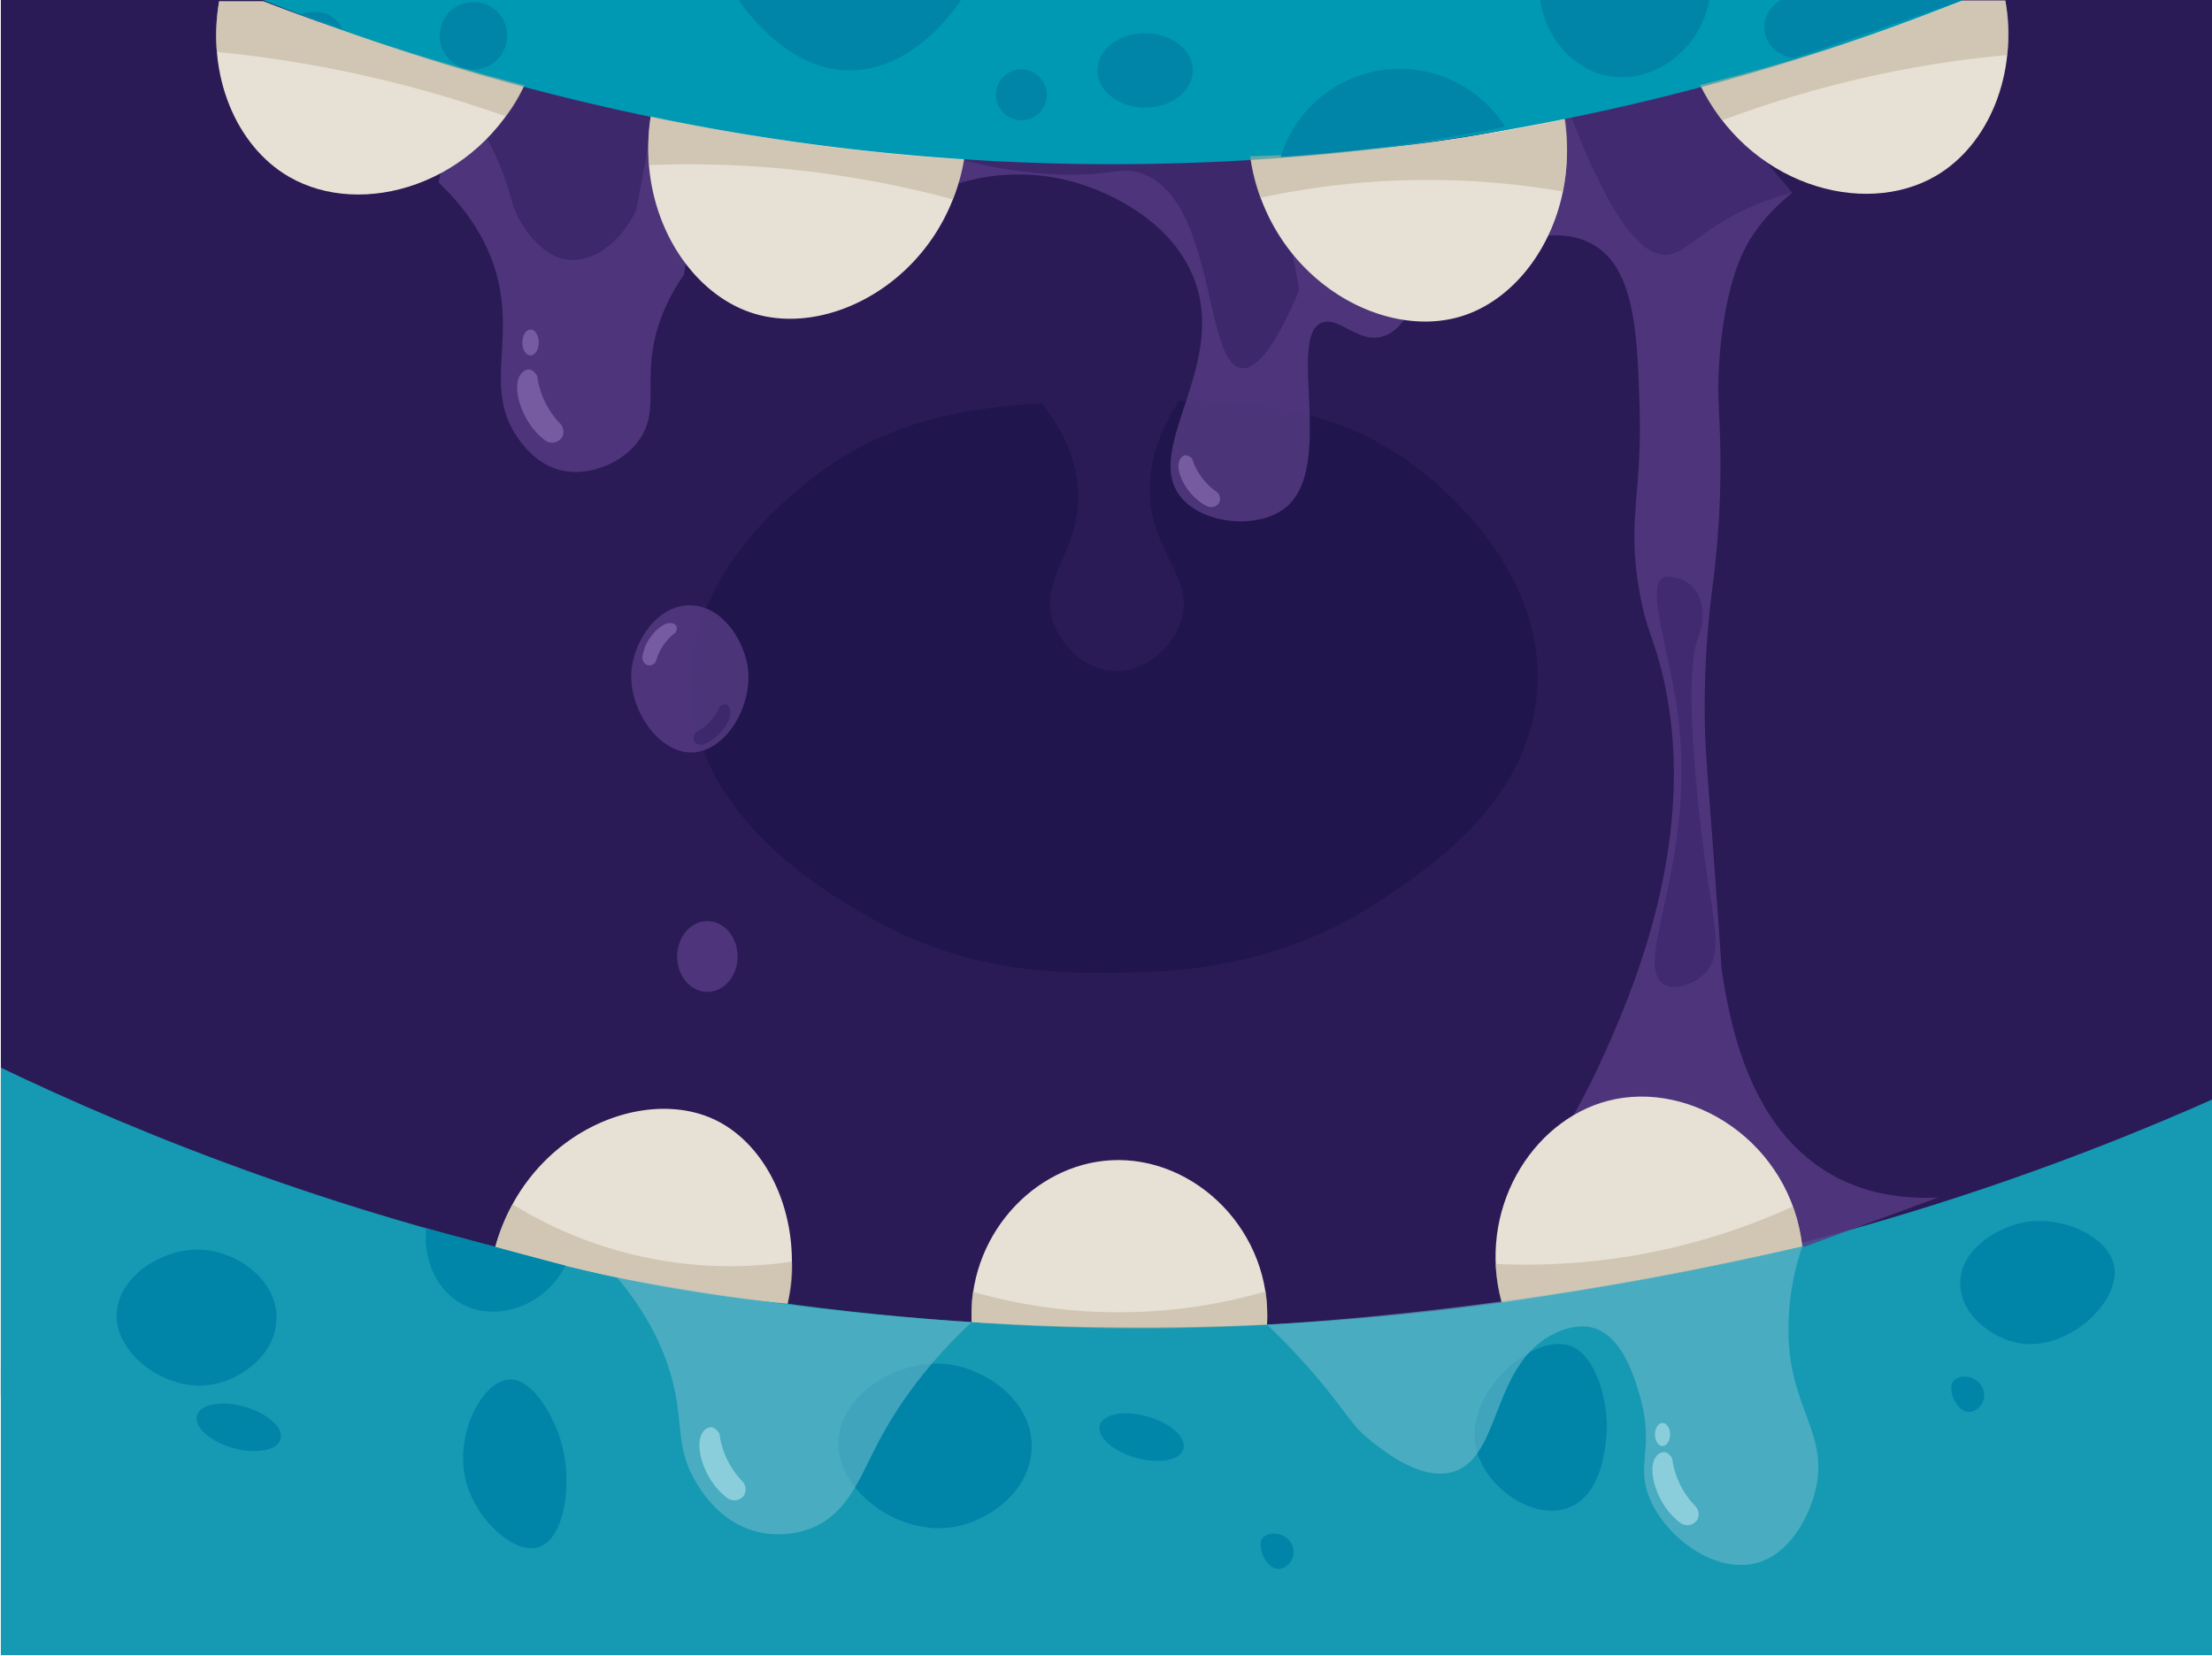 <svg id="Layer_1" data-name="Layer 1" xmlns="http://www.w3.org/2000/svg" xmlns:xlink="http://www.w3.org/1999/xlink" viewBox="0 0 707.73 529.96"><defs><style>.cls-1{fill:none;}.cls-2{clip-path:url(#clip-path);}.cls-3{fill:#2a1b56;}.cls-4{fill:#21154e;}.cls-5{fill:#e7e0d4;}.cls-6{fill:#563b83;opacity:0.82;}.cls-7{fill:#1699b3;}.cls-8{fill:#412a6f;}.cls-9{fill:#3d286b;}.cls-10{fill:#0099b4;}.cls-11{fill:#866aaf;opacity:0.73;}.cls-12{fill:#bdb097;opacity:0.55;}.cls-13{fill:#0085a8;}.cls-14{fill:#0086a8;}.cls-15{fill:#6ab9c9;opacity:0.61;}.cls-16{fill:#abdfe9;opacity:0.66;}</style><clipPath id="clip-path"><rect class="cls-1" x="0.27" y="-1.29" width="707.73" height="530.96"/></clipPath></defs><title>monstermouth-bg</title><g class="cls-2"><rect class="cls-3" x="-46.51" y="-1" width="823.24" height="448.46"/><path class="cls-4" d="M491.91,219.86c-2,37-36.15,59.15-51.75,69.28-32.6,21.18-65.47,22-83.69,22.16-16.87.19-44.12.17-73.3-15.08-11.43-6-61.25-32-62.14-76.36-.71-35.39,30.18-59.93,38.4-66.46,30-23.82,63.71-24.41,97-25,35.06-.61,68.13-1.18,97.43,21.66C459.91,154.74,494,181.35,491.91,219.86Z"/><path class="cls-5" d="M310.94,424.1c-1.83-28,19.58-51.46,44.57-52.8,26.86-1.45,51.88,22.92,49.84,53.18-15.24,1.12-31.69,1.75-49.21,1.63C340.12,426,325,425.24,310.94,424.1Z"/><path class="cls-6" d="M140.33,58.39c11.72,11.16,16.38,21.67,18.48,29.18,6.09,21.8-4.2,37.11,7.07,52.83,1.67,2.34,6.09,8.32,13.63,10.1,8.58,2,19.06-1.91,24.58-9.15,8.08-10.6.15-21.22,7.84-40.7a60,60,0,0,1,6.94-12.75l6.89-51q-7.94-1.5-16-3.15-31.45-6.42-60.7-14.16Z"/><path class="cls-7" d="M-46.51,317.43c66.56,37.2,210.64,106,405.43,107.38C560.76,426.29,710,354.7,776.72,317.43V446.21H-46.51Z"/><path class="cls-6" d="M491.76,75.81c5.22-.84,12.17-1,18.25,2.64,13,7.79,13.86,28.15,14.57,51.56.88,28.88-4.14,36.17,0,59.45,2.2,12.36,4.26,13.9,7.07,25.24,12.87,51.88-9.54,102.67-17.78,121.34a245.13,245.13,0,0,1-15.41,29.34L577.27,399l42.85-15.78c-18,.92-29.47-4.54-35-7.85-26.31-15.63-31.79-49.61-34.17-64.39-.24-1.51,0-.11-2-27.74-2.7-37.4-3.26-41.37-3.47-51a300.23,300.23,0,0,1,2.69-46.44,302.08,302.08,0,0,0,2.27-33.3c.26-19.73-1.6-24.82,0-41.11,2.24-22.89,7.81-32.28,10.4-36.16a57.92,57.92,0,0,1,12.65-13.53L524,26.14l-23.55,5.3Z"/><path class="cls-5" d="M158.46,399c10.15-36.33,47.12-51.62,70.2-40.69,17.74,8.4,28.78,33,23.31,58.88a503.94,503.94,0,0,1-54.53-8.37C183.5,405.87,170.49,402.52,158.46,399Z"/><path class="cls-5" d="M480.52,416.84c-8.12-29.23,9.27-58.11,33.9-64.55,26.82-7,58.59,13.53,62.21,46.59q-22.58,5.22-47.06,9.85Q504.24,413.48,480.52,416.84Z"/><path class="cls-8" d="M500.76,32.11c14.8,40.44,25.33,50,32.67,49.4,6.71-.51,11.64-9.53,30.23-16.69a90.39,90.39,0,0,1,9.8-3.15L539.88,22.13Z"/><path class="cls-9" d="M153.87,40.85a92.72,92.72,0,0,1,6.66,13.61c3.49,8.91,3.08,11.92,6.37,17.09,1.51,2.37,6.7,10.53,14.69,11.56s17.08-5.44,22-16l6.22-33.29-42.64-7.68Z"/><path class="cls-5" d="M84.23.41H70.11c-4.06,23.48,5.27,46.24,22.33,56.15,23.32,13.54,60.38,2.67,75.67-30-15.35-3.66-31.62-8.14-48.62-13.62C107.09,8.92,95.33,4.71,84.23.41Z"/><path class="cls-5" d="M627.49.19h14.12c4.06,23.48-5.27,46.24-22.33,56.15C596,69.87,558.9,59,543.61,26.33c15.35-3.66,31.62-8.14,48.62-13.62C604.64,8.7,616.4,4.49,627.49.19Z"/><path class="cls-6" d="M307.07,58.6a65.22,65.22,0,0,1,40.55.94c4.2,1.5,25.24,9,33.64,27.82,12.9,28.84-16.5,56.46-3.2,72,7.25,8.46,24.32,10,33,3.28,16.45-12.71.52-54.95,11.9-59.39,5.57-2.17,11.66,7,19.8,4.29,5.92-2,9.08-9,10.87-15.29L378.9,43.12l-78.16,1.5Z"/><path class="cls-9" d="M307.29,51a140.93,140.93,0,0,0,28.18,4.67c19.55,1.22,22.67-2.72,29.95-.1,23.7,8.52,19.6,60.74,31.82,62.23,3.73.46,9.52-3.76,18.46-25-6-36.49-16.3-46.79-24.85-49.25-7-2-12.63-1.88-30.45.56C347.61,45.87,329.49,48.28,307.29,51Z"/><path class="cls-5" d="M208.32,36.54c-5,29.95,11.2,56.95,32.6,63.7,26.24,8.29,62.87-13.08,67.94-52a408.23,408.23,0,0,1-48.11-2.43A408.26,408.26,0,0,1,208.32,36.54Z"/><path class="cls-5" d="M500.44,37.43c5,29.95-11.2,56.95-32.6,63.7-26.24,8.29-62.87-13.08-67.94-52A408.23,408.23,0,0,0,448,46.69,408.26,408.26,0,0,0,500.44,37.43Z"/><path class="cls-10" d="M84.06,0a731.92,731.92,0,0,0,263.3,52.5A732.34,732.34,0,0,0,628.18,0Z"/><path class="cls-6" d="M239.25,213.56c1.75,12.42-7.09,26.87-17.66,27.24-10.91.39-21.11-14.31-19.44-27.24,1.15-8.87,8.25-19.85,18.55-19.84S238,204.81,239.25,213.56Z"/><ellipse class="cls-6" cx="226.32" cy="306.1" rx="9.67" ry="11.33"/><ellipse class="cls-11" cx="169.75" cy="109.6" rx="2.62" ry="4.14"/><path class="cls-11" d="M171.82,120.26c-.15-.25-1.18-2-2.74-2a3.24,3.24,0,0,0-2.3,1.31c-2.74,3.22-.89,11.1,3,16.54a22.53,22.53,0,0,0,4.49,4.71,3.84,3.84,0,0,0,5.48-.77,3.78,3.78,0,0,0-.65-4.61,27,27,0,0,1-7.23-15.22Z"/><path class="cls-12" d="M69.4,16.61c11.77,1.16,24.5,2.95,38,5.63a391.72,391.72,0,0,1,54.44,15c.75-.95,1.52-2,2.27-3.13a43.68,43.68,0,0,0,3.69-6.84c-17.27-4.46-35.41-9.8-54.22-16.19Q98.35,5.89,84.23.41H70.11c-.32,1.84-.58,3.85-.75,6A63.61,63.61,0,0,0,69.4,16.61Z"/><path class="cls-12" d="M208.2,37.22c-.28,1.8-.5,3.74-.63,5.81a65.15,65.15,0,0,0,.12,9.78,324.57,324.57,0,0,1,97.21,11,58.71,58.71,0,0,0,3.53-12.69C291.81,50,274,48.26,255.27,45.59,238.59,43.21,222.87,40.36,208.2,37.22Z"/><path class="cls-12" d="M400,50a56,56,0,0,0,3.29,13.29,253.84,253.84,0,0,1,96.75-2,71.88,71.88,0,0,0,.76-23.15c-16,3.41-33.61,6.42-52.75,8.58C430.9,48.62,414.81,49.62,400,50Z"/><path class="cls-12" d="M543.89,27.23c.73,1.46,1.56,3,2.51,4.57A65.42,65.42,0,0,0,551,38.51,351.72,351.72,0,0,1,629.5,19q6.45-.82,12.72-1.39a55.69,55.69,0,0,0-.6-17.45H628q-13,5.22-27.18,10.16C580.92,17.26,561.86,22.79,543.89,27.23Z"/><path class="cls-11" d="M216.15,202.43a2.36,2.36,0,0,0,.23-2.12,2,2,0,0,0-1.44-.86c-2.62-.51-6.38,3-8.18,6.77a14.24,14.24,0,0,0-1.2,3.93,2.43,2.43,0,0,0,2.12,2.78,2.39,2.39,0,0,0,2.33-1.79,17,17,0,0,1,6.13-8.71Z"/><path class="cls-9" d="M230.28,226.14a2.36,2.36,0,0,1,2-.71,2,2,0,0,1,1.16,1.21c1.08,2.44-1.44,6.89-4.74,9.5a14.24,14.24,0,0,1-3.56,2.05,2.43,2.43,0,0,1-3.18-1.44,2.39,2.39,0,0,1,1.22-2.68,17,17,0,0,0,7.1-7.94Z"/><path class="cls-11" d="M381.45,146.8a2.87,2.87,0,0,0-2.35-1.1,2.49,2.49,0,0,0-1.55,1.32c-1.61,2.82.91,8.51,4.59,12.07A17.31,17.31,0,0,0,386.2,162a3,3,0,0,0,4-1.36,2.9,2.9,0,0,0-1.15-3.39,20.74,20.74,0,0,1-7.63-10.47Z"/><path class="cls-8" d="M541.75,188c-2.73-2.89-7.52-4.16-9.64-3.12-5.44,2.67,1.69,22.86,4.47,42,7,48.37-15,82.31-4,88.21,3.88,2.09,9.71-.5,12.7-3.4,6-5.79,3.24-15.38.68-33.11-.38-2.64-8.44-59.64-2.71-74.27a18.71,18.71,0,0,0,1.11-11.1A11,11,0,0,0,541.75,188Z"/><path class="cls-3" d="M333.51,129.33c5.33,6.79,11.38,16.92,11.49,29.32.16,18.17-12.58,26.76-8.07,40.29,2.7,8.08,10.77,15.59,19.76,15.85,9.62.27,18.74-7.81,21.34-16.54,3.92-13.2-9.13-21.06-10.11-39.6-.66-12.52,4.55-23.14,9.36-30.43a53.28,53.28,0,0,0-43.77,1.11Z"/><circle class="cls-13" cx="326.79" cy="30.33" r="8.16"/><path class="cls-13" d="M236.12-.23c3.63,5.22,17.51,23.93,37.74,22.69,17.83-1.09,29.92-17,33.84-22.69Z"/><path class="cls-13" d="M109.63,9.23a10,10,0,0,0-3.53-3.95c-4.29-2.72-9.11-.9-9.71-.66"/><path class="cls-13" d="M481.56,40.59a39.86,39.86,0,0,0-71.82,9.65c10.44-.7,21.42-1.75,32.89-3.22C456.44,45.24,469.44,43,481.56,40.59Z"/><ellipse class="cls-13" cx="366.37" cy="22.52" rx="15.27" ry="11.91"/><path class="cls-13" d="M569.89,0A10,10,0,0,0,564.54,10a10.06,10.06,0,0,0,10,8.46L628.18,0Z"/><path class="cls-13" d="M492.74,0c1.86,12.42,10.76,22.19,21.62,24.29C528.28,27,543.73,16.72,546.94,0q-15.05-.14-30.36-.12Q504.58-.06,492.74,0Z"/><circle class="cls-13" cx="151.48" cy="11.42" r="10.82"/><path class="cls-12" d="M311.24,413.34c-.17,1.35-.3,2.82-.37,4.39a50.91,50.91,0,0,0,.07,5.37c12.77,1,26.19,1.62,40.19,1.89,19.17.36,37.3-.07,54.27-1,.06-1.65.07-3.42,0-5.29s-.21-3.75-.4-5.44a169.08,169.08,0,0,1-93.76.12Z"/><path class="cls-13" d="M676.43,405.17c2.16,11.43-14.73,27.22-30.19,24.7-8.68-1.42-19.09-9-19.06-19.21,0-10.64,11.29-17.35,19.06-19.21C659,388.41,674.6,395.47,676.43,405.17Z"/><path class="cls-14" d="M392.13,480.17c-1,3.65-7.82,4.92-15.21,2.83s-12.54-6.74-11.53-10.39,7.82-4.92,15.21-2.83S393.14,476.52,392.13,480.17Z"/><path class="cls-12" d="M164,385.38a132.36,132.36,0,0,0,89.41,18.35A41.93,41.93,0,0,1,252,417.17a503.94,503.94,0,0,1-54.53-8.37c-13.93-2.93-26.94-6.27-39-9.82a64.16,64.16,0,0,1,5.5-13.59Z"/><path class="cls-12" d="M478.5,404.48c.07,1.56.21,3.23.45,5a57.81,57.81,0,0,0,1.44,7.24q22.14-3,46-7.27c17.58-3.21,34.34-6.78,50.23-10.57a54.83,54.83,0,0,0-1.95-9.7c-.32-1.08-.67-2.12-1-3.11a204.78,204.78,0,0,1-95.16,18.4Z"/><rect class="cls-7" y="437.11" width="707.73" height="92.85"/><path class="cls-13" d="M330.09,462.79c0,14.37-13.95,24.38-25.84,26-17.4,2.42-36.83-12.16-36-27.85.81-14.85,19.59-26.76,36-24.22C316,438.57,330.08,448.36,330.09,462.79Z"/><path class="cls-13" d="M514.08,454.94c0,.92.7,22.79-12.35,27.61-11.29,4.17-26.77-6.66-29.5-19.24-3.8-17.52,17.65-36.17,29.5-32.83C510.32,432.9,513.74,446.84,514.08,454.94Z"/><path class="cls-13" d="M413.77,497.89c-.58,2.44-2.84,4.26-4.83,4.2-3.83-.11-7-7.15-4.94-9.87,1.3-1.69,4.83-2,7.25-.32A5.81,5.81,0,0,1,413.77,497.89Z"/><path class="cls-14" d="M136.39,393.06c-1.15,10.36,3.58,20.15,11.6,24.38,10.66,5.62,26.1.89,32.91-12.4l-22.21-5.93Z"/><path class="cls-13" d="M88.46,421.66c0,11.88-11.54,20.16-21.37,21.53-14.39,2-30.46-10.06-29.76-23,.67-12.28,16.2-22.13,29.76-20C76.8,401.64,88.45,409.73,88.46,421.66Z"/><path class="cls-13" d="M163,441.45c7.38-.33,13.57,11.32,15.86,17.83,4.89,13.95,2,33.33-6.64,35.89-7.94,2.36-20.8-9.46-23.47-22.68C145.87,458.45,154.35,441.84,163,441.45Z"/><path class="cls-13" d="M89.75,460.55c-1,3.65-7.82,4.92-15.21,2.83S62,456.64,63,453s7.82-4.92,15.21-2.83S90.76,456.9,89.75,460.55Z"/><path class="cls-15" d="M197.43,408.8c12.56,15.09,17.12,28.47,18.85,38.27,1.88,10.59.69,18.28,6.88,28.06,2.18,3.45,7.8,12,18.65,14.93A29.06,29.06,0,0,0,260,488.9c11.23-4.77,15.1-16,20.69-26.73,5.34-10.3,14.35-24.28,30.24-39.07-21.76-1.39-44.83-3.62-69-7C226.48,414,211.64,411.49,197.43,408.8Z"/><path class="cls-16" d="M230.12,458.74c-.15-.25-1.18-2-2.74-2a3.24,3.24,0,0,0-2.3,1.31c-2.74,3.22-.89,11.1,3,16.54a22.53,22.53,0,0,0,4.49,4.71,3.84,3.84,0,0,0,5.48-.77,3.78,3.78,0,0,0-.65-4.61,27,27,0,0,1-7.23-15.22Z"/><path class="cls-15" d="M405.4,423.95a210.46,210.46,0,0,1,18.85,20.37c7.15,8.84,8.64,12.15,14.07,16.52,4.28,3.45,16.27,13.11,26.44,10.22,15.88-4.52,12.2-35.33,33.46-44.7,6.19-2.73,10.25-1.76,11.4-1.44,9.33,2.62,13.1,15.26,14.81,21,5.29,17.75-1.34,22.53,3.48,33.82,5.34,12.51,20.9,23.89,34,20.48,10.8-2.82,17.17-15.06,19.15-24.17,3.75-17.26-8.14-25.42-8.81-48.48a82.2,82.2,0,0,1,4.41-28.69c-19.81,4.58-40.71,8.81-62.62,12.5A1058.94,1058.94,0,0,1,405.4,423.95Z"/><path class="cls-16" d="M535,466.68c-.15-.25-1.18-2-2.74-2A3.24,3.24,0,0,0,530,466c-2.74,3.22-.89,11.1,3,16.54a22.53,22.53,0,0,0,4.49,4.71,3.84,3.84,0,0,0,5.48-.77,3.78,3.78,0,0,0-.65-4.61A27,27,0,0,1,535,466.68Z"/><ellipse class="cls-16" cx="531.92" cy="459.06" rx="2.42" ry="3.69"/><path class="cls-14" d="M378.63,463.69c-1,3.65-7.82,4.92-15.21,2.83s-12.54-6.74-11.53-10.39,7.82-4.92,15.21-2.83S379.65,460,378.63,463.69Z"/><path class="cls-13" d="M634.73,447.66c-.58,2.44-2.84,4.26-4.83,4.2-3.83-.11-7-7.15-4.94-9.87,1.3-1.69,4.83-2,7.25-.32A5.81,5.81,0,0,1,634.73,447.66Z"/></g></svg>